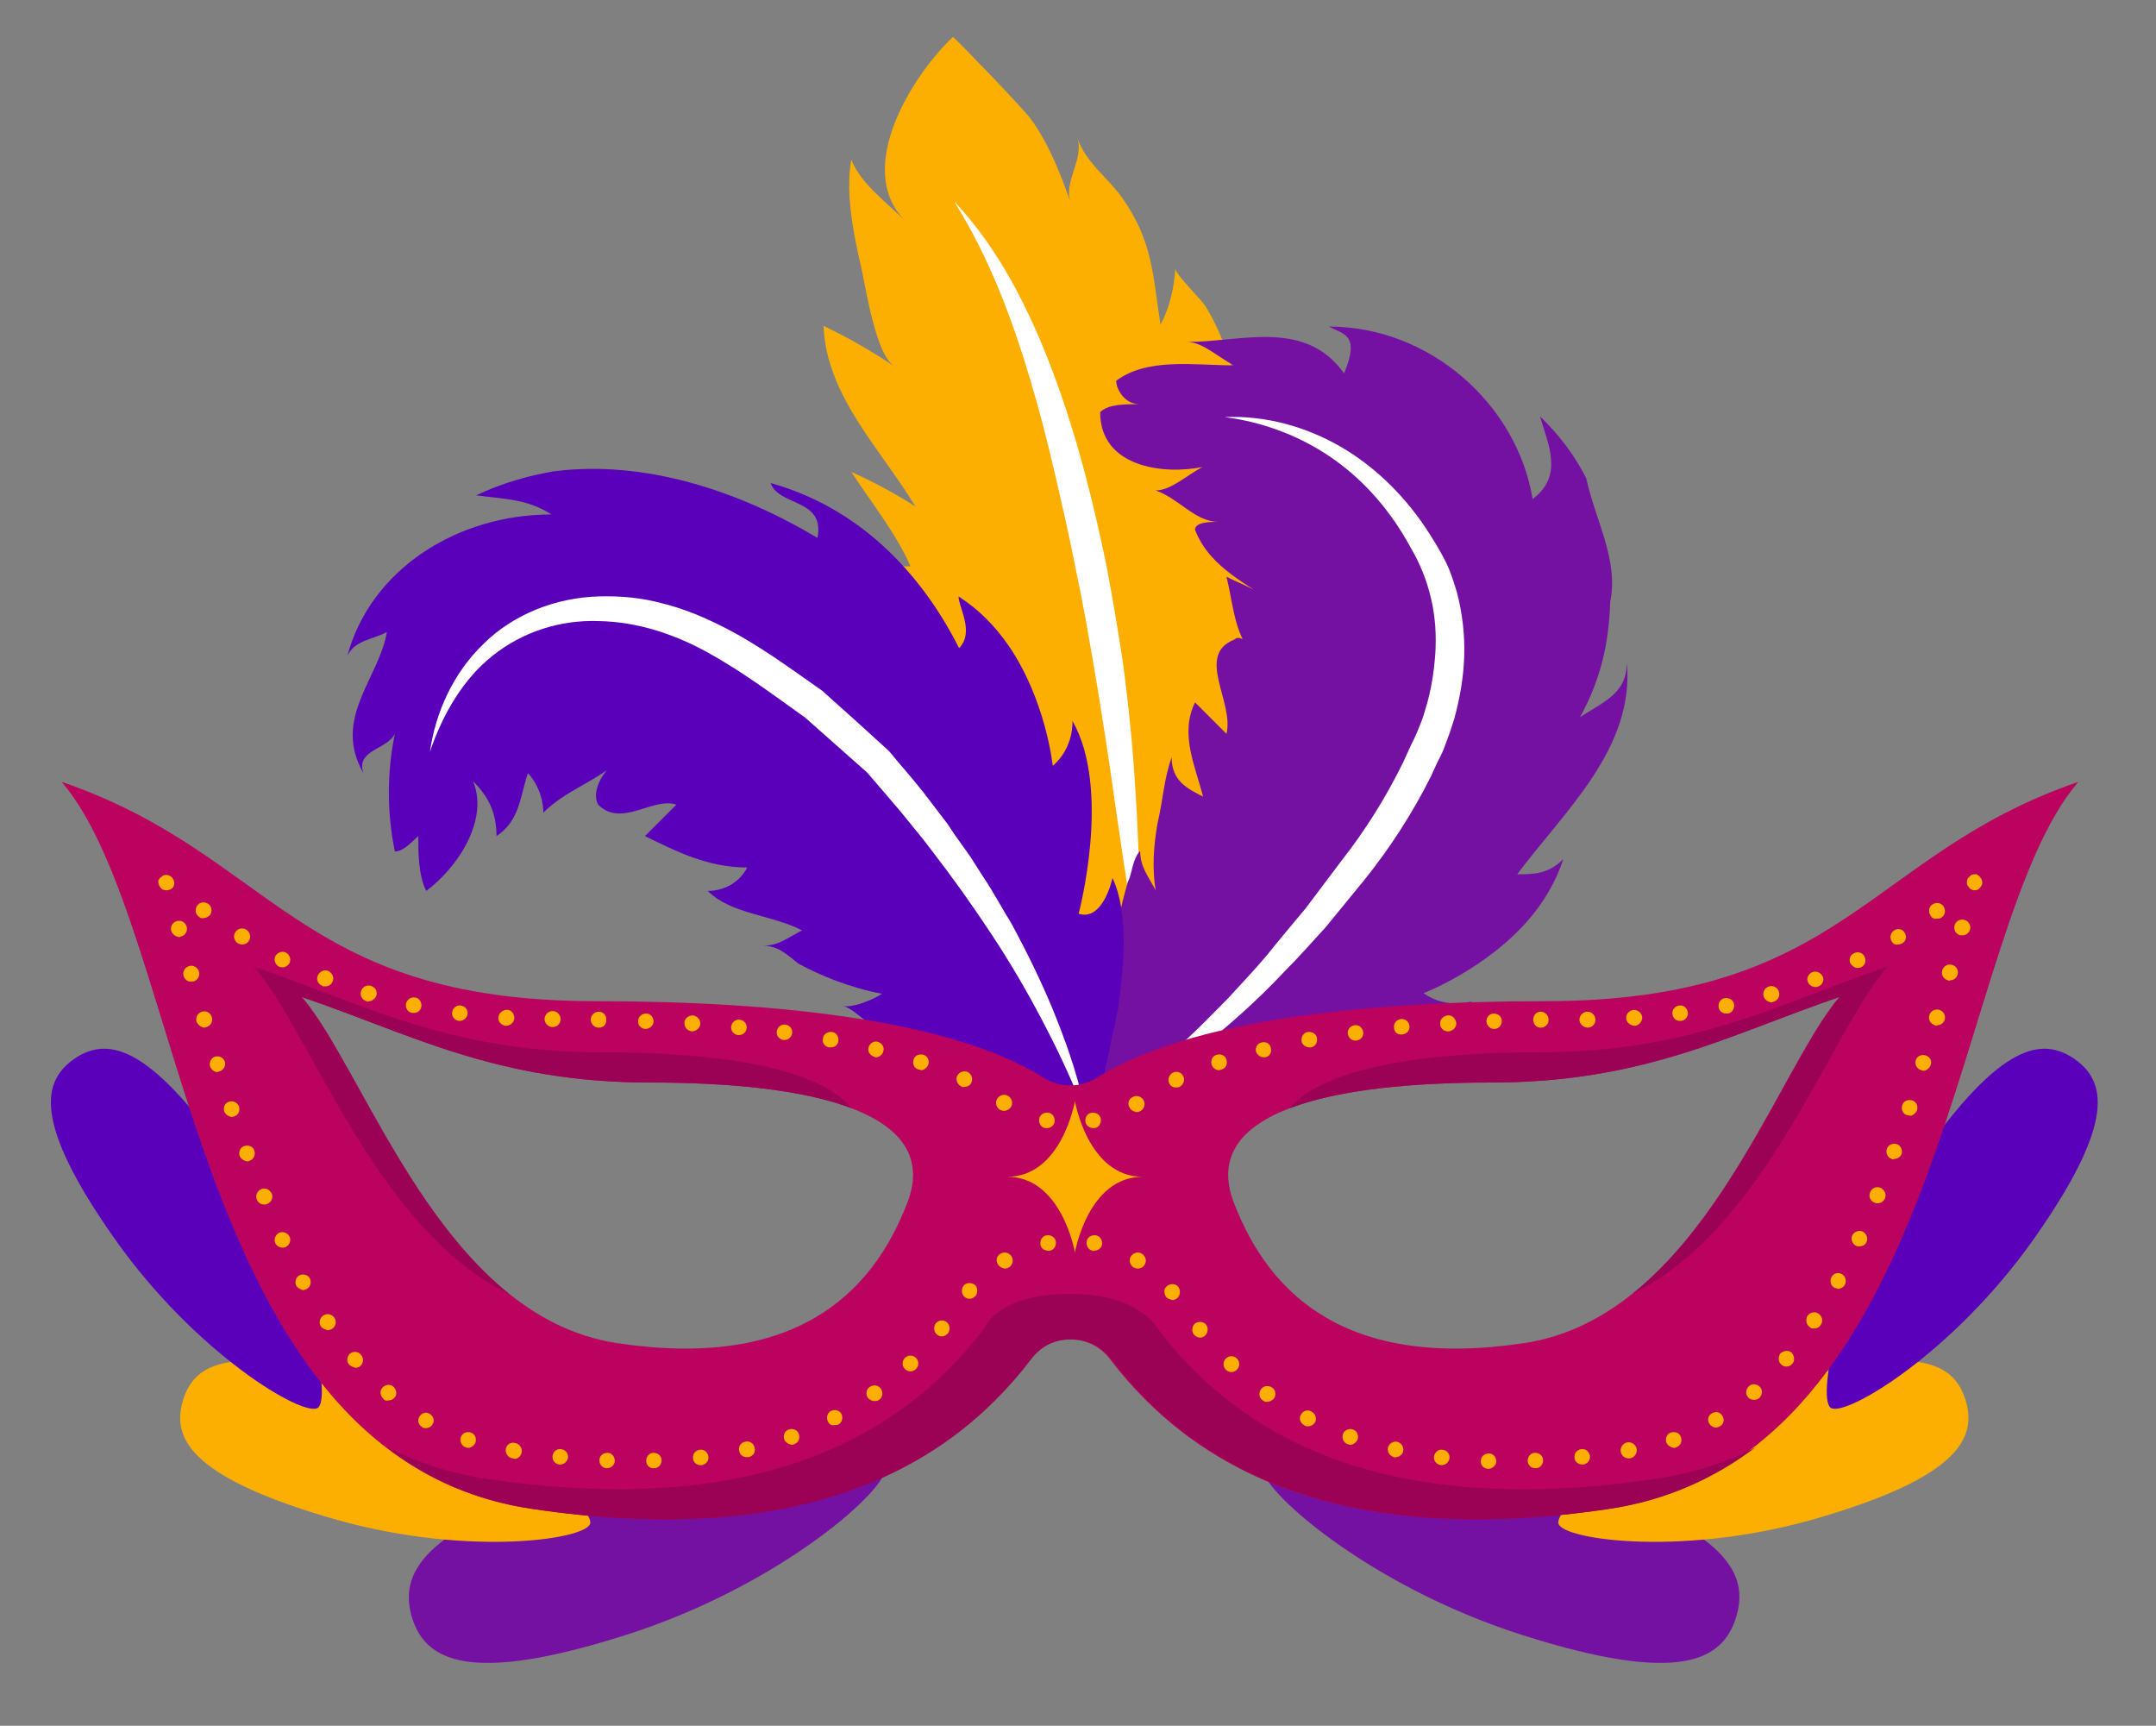 <?xml version="1.0" encoding="utf-8"?>
<!-- Generator: Adobe Illustrator 22.0.1, SVG Export Plug-In . SVG Version: 6.00 Build 0)  -->
<svg version="1.1" id="레이어_1" xmlns="http://www.w3.org/2000/svg" xmlns:xlink="http://www.w3.org/1999/xlink" x="0px"
	 y="0px" viewBox="0 0 350 280.1" enable-background="new 0 0 350 280.1" xml:space="preserve">
<rect x="0" y="0" width="350" height="280.1" fill="#808080" stroke="none"/>
<g>
	<g>
		<g>
			<g>
				<path fill="#FCAF01" d="M210.2,118.4c0.3-8.1,0.3-15.7-2.2-23.4c-2.5,3.8-3.8,7.6-5.1,11.5c2.9-11.2,4.3-24.7,1.2-36
					c-1.2-4.4-3.4-8.6-4.8-12.9c-0.9-2.8-2.1-5.4-3.6-7.9c-0.7-1.1-4.9-5.2-4.9-6.1c-0.2,3.1-0.9,6.3-2.4,9.1
					c-1.3-8.1-1.2-13.5-6.3-20.7c-2.3-3.2-5.9-5.7-7.2-9.6c1.1,3.5-2.3,7.1-1.1,10.5c-1.5-4.4-3.6-9.7-6.4-13.5
					C166.5,18,154.8,5.9,154.7,6c-6.4,6-16.2,21.3-7.8,29.8c-2.9-2.9-7.2-6-8.7-9.9c-1,5.6,0.4,12.3,1.7,17.9
					c0.7,3.3,2.3,13.6,5.2,15.6c-3.6-2.4-7.4-4.6-11.4-6.5c0.4,11.3,9.3,20,14.9,29.3c-3.3-2.1-6.8-4-10.4-5.6
					c3.2,4.9,7.3,10,9.6,15.3c-3.1,0.6-13.1-5.5-15-8.3c5.1,7.6,7.6,16.6,15.3,22.9c-5.1-5.1-12.7-6.4-19.1-10.2
					c8.9,7.6,14,17.8,21.7,26.8c-5.1-2.5-7.6-7.6-14-7.6c7.6,7.6,10.2,19.1,15.3,28c-2.5-3.8-5.1-6.4-7.6-10.2
					c-1.3,12.7,7.6,22.9,13.6,31.3c2.1,2.9,4.4,5.7,6.7,8.5c4.6,5.6,9.3,11,13.5,16.1c0,0,7.7-6.7,15.8-21.1c2-3.6,4.1-7.7,6-12.3
					c3.1-8.5,6.9-17.4,8.2-25.7C208.9,126.4,209.6,122.5,210.2,118.4z"/>
			</g>
			<g>
				<path fill="#FFFFFF" d="M154.9,32.7c3.7,3.9,6.8,8.4,9.4,13.1c2.6,4.7,4.8,9.7,6.7,14.8c1.9,5.1,3.5,10.2,4.9,15.4
					c1.4,5.2,2.6,10.4,3.7,15.7c1,5.3,1.9,10.6,2.7,15.9c0.7,5.3,1.3,10.7,1.7,16c0.8,10.7,1.2,21.4,1,32.1
					c-1.9-10.6-3.4-21.2-4.9-31.7c-0.8-5.3-1.6-10.5-2.5-15.7c-0.9-5.2-1.8-10.5-2.9-15.6c-1-5.2-2.2-10.4-3.4-15.6
					c-1.2-5.2-2.5-10.3-4-15.3C164.3,51.7,160.6,41.8,154.9,32.7z"/>
			</g>
		</g>
		<g>
			<g>
				<path fill="#7411A3" d="M250,67.6c1.3,4.5,3.9,9.6-1.2,13.4c-2.5-15.3-16.6-28-33.1-28c2.5,1.3,5.1,1.3,2.5,7.6
					c-6.4-8.9-16.6-5.1-25.5-5.1c2.5,0,5.1,2.5,7.6,3.8c-6.4,0-14-1.3-19.1,2.5c0,1.3,1.3,3.8,3.8,3.8c-2.5,0-5.1,0-6.4,1.3
					c0,8.9,10.2,10.2,16.6,8.9c-2.5,1.3-5.1,3.8-7.6,3.8c3.8,1.3,6.4,5.1,10.2,5.1c-1.3,0-3.8,0-3.8,1.3c2.5,6.4,8.9,8.9,14,12.7
					c-2.5-2.5-6.4-3.8-8.9-5.1c1.3,5.1,1.3,11.5,6.4,14c-1.3-1.3-3.8-5.1-5.1-3.8c-6.4,2.5,0,10.2-1.3,15.3
					c-1.3-1.3-3.8-3.8-5.1-5.1c-2.5,5.1,0,10.2,1.3,15.3c-2.5-1.3-5.1-2.5-5.1-6.4c-1.3,3.8-1.3,6.4-2.3,10.8
					c-0.6,3.5-0.9,7-0.3,10.8c-1.3-2.5-2.5-3.8-2.5-6.4c-1.3,1.3-1.3,3.8-2,5c-1.2,4.2-2.1,8.5-3,12.9c-1.8,9.4-2.6,18.9-5.4,28.1
					c0.6-2,19.1-2.2,21.6-2.5c6-0.8,14.8-2.2,19.7-6.2c0,0-7.2,0.4-7-3.9c0,0,20.8,0.1,30-9c0,0-4.1,1.4-7.9-1.3
					c0,0,10.2-3.9,17.2-12.1c2.3-2.7,4.3-6,5.5-9.7c-2.4,2.5-4.9,2.5-7.5,2.5c7.6-10.2,19.1-20.4,17.8-34.4c0,5.1-3.8,6.4-7.6,8.9
					c1.6-2.9,2.8-5.9,3.6-9c0.8-3.1,1.2-6.4,1.3-9.7c1.4-6.8-2.4-13.2-3.9-20.1C255.8,74.3,253.4,70.8,250,67.6z"/>
			</g>
			<g>
				<path fill="#FFFFFF" d="M198.8,67.7c6.5-0.3,13.2,1.5,19,4.9c5.8,3.4,10.7,8.4,14.3,14.1c0.9,1.4,1.8,2.9,2.6,4.5
					c0.8,1.6,1.3,3.3,1.8,4.9c0.9,3.4,1.3,6.9,1.2,10.3c-0.1,3.5-0.7,6.9-1.6,10.2c-0.5,1.7-1.1,3.3-1.7,4.9
					c-0.3,0.8-0.7,1.5-1.1,2.3l-1,2.2c-3,6-6.7,11.7-10.8,16.8l-6.3,7.7c-2.2,2.4-4.4,4.9-6.7,7.2c-4.5,4.8-9.5,9.2-14.6,13.2
					c-5.2,4-10.7,7.7-16.6,10.5c5.4-3.7,10.3-7.9,15-12.4c2.4-2.2,4.6-4.5,6.9-6.8c2.2-2.4,4.4-4.7,6.5-7.2c2-2.5,4.1-5,6.2-7.5
					l5.8-7.7c4-5.1,7.3-10.4,10.1-16.1l1-2.2c0.3-0.7,0.7-1.4,1-2.1c0.6-1.4,1.2-2.8,1.6-4.3c0.9-2.9,1.4-6,1.6-9c0.2-3,0-6.1-0.7-9
					c-0.7-3-1.8-5.7-3.4-8.4c-3-5.5-7.1-10.4-12.3-14.1C211.4,70.9,205.2,68.5,198.8,67.7z"/>
			</g>
		</g>
		<g>
			<g>
				<path fill="#5A00BA" d="M77.3,80.4c4.6,0.6,8.4,0.6,12.2,3.1c-15.3,0-29.3,8.9-33.1,22.9c1.3-2.5,3.8-2.5,6.4-3.8
					c-1.3,7.6-8.9,14-3.8,22.9c-1.3-3.8,3.8-3.8,5.1-6.4c-1.3,6.4-1.3,12.7,0,19.1c1.3,0,2.5-1.3,3.8-2.5c0,2.5,0,6.4,1.3,8.9
					c5.1-3.8,10.2-11.5,7.6-17.8c2.5,2.5,3.8,5.1,3.8,8.9c3.8-2.5,3.8-6.4,5.1-10.2c1.3,1.3,2.5,3.8,2.5,6.4
					c3.8-3.8,8.9-5.1,12.7-8.9c-2.5,1.3-5.1,5.1-3.8,7.6c3.8,3.8,8.9-1.3,12.7,0c-1.3,1.3-3.8,3.8-5.1,5.1
					c5.1,2.5,10.2,5.1,16.6,5.1c-1.3,2.5-3.8,3.8-6.4,3.8c3.8,3.8,10.2,3.8,15.3,6.4c-2.5,1.3-3.8,2.5-6.4,2.5
					c2.5,0,3.8,1.3,5.8,2.9c3.5,1.9,8.3,3.9,13.6,4.9c0,0-3.7,2.3-6.4,2c1.2,0.1,3.2,2.1,4.2,2.7c3.8,2.3,7.7,4.3,11.7,6.2
					c8.6,4.2,17.6,7.4,25.8,12.4c-1.8-1.1,2.8-19,3.1-21.5c0.8-6,1.7-14.9-1-20.6c0,0-1.5,7.1-5.5,5.8c0,0,5.4-20.1-1-31.3
					c0,0,0.3,4.3-3.2,7.3c0,0-1.1-10.8-7.3-19.7c-2.1-3-4.7-5.7-8-7.8c0.1,2,2.6,5.8,0.1,8.4c-6.4-12.7-16.6-22.9-30.6-26.8
					c1.3,3.8,8.9,2.5,7.6,8.9c-12.7-7.6-28-12.7-42.8-10.8C85.8,77.2,81.5,78.4,77.3,80.4z"/>
			</g>
			<g>
				<path fill="#FFFFFF" d="M69.8,122c0.9-6.4,3.8-12.8,8.7-17.5c2.4-2.4,5.4-4.3,8.6-5.6c3.2-1.3,6.7-2,10.1-2.1
					c3.4-0.1,6.9,0.2,10.2,1.1c3.3,0.8,6.5,2.1,9.5,3.6c6.1,3,11.4,7,16.7,10.7l0.1,0.1l0.1,0.1c3.5,3.1,6.9,6.2,10.3,9.3l0.2,0.2
					l0.1,0.1c1.8,2.2,3.7,4.3,5.5,6.6l2.6,3.4l1.3,1.7l1.2,1.8l2.5,3.5c0.8,1.2,1.5,2.4,2.3,3.6c1.6,2.4,2.9,4.9,4.4,7.3
					c2.7,5,5.2,10.1,7.3,15.4c2.1,5.3,3.9,10.7,4.9,16.3c-1.9-5.3-4.3-10.4-6.9-15.4c-2.6-5-5.4-9.8-8.5-14.5
					c-3.1-4.7-6.3-9.2-9.7-13.6l-1.3-1.7l-1.3-1.6l-2.6-3.2l-5.4-6.3l0.2,0.2c-3.5-3.1-7-6.2-10.5-9.3l0.2,0.2
					c-5.3-3.8-10.4-7.6-15.9-10.6c-5.5-3-11.4-4.9-17.6-5c-6.1-0.2-12.2,1.7-17.1,5.6C75.3,110.1,71.9,115.8,69.8,122z"/>
			</g>
		</g>
		<g>
			<path fill="#7411A3" d="M93.5,240.2c25.5-8.1,49.2-5.2,50.2-2.1s-16.7,19.2-42.2,27.3c-25.5,8.1-32.4,4.1-34.6-2.8
				C64.8,255.6,68,248.4,93.5,240.2z"/>
		</g>
		<g>
			<path fill="#FCAF01" d="M59.3,224.5c22,6.6,37.3,20.2,36.5,22.8c-0.8,2.7-21.1,5.5-43.1-1.2c-22-6.6-24.8-12.8-23-18.8
				S37.3,217.8,59.3,224.5z"/>
		</g>
		<g>
			<path fill="#5A00BA" d="M37.1,188c13.2,18.8,16.8,38.9,14.5,40.5c-2.3,1.6-19.9-8.8-33.1-27.6s-11.6-25.4-6.5-29
				C17.2,168.3,23.9,169.1,37.1,188z"/>
		</g>
		<g>
			<path fill="#7411A3" d="M255.2,240.2c-25.5-8.1-49.2-5.2-50.2-2.1c-1,3.1,16.7,19.2,42.2,27.3c25.5,8.1,32.4,4.1,34.6-2.8
				C284,255.6,280.8,248.4,255.2,240.2z"/>
		</g>
		<g>
			<path fill="#FCAF01" d="M289.5,224.5c-22,6.6-37.3,20.2-36.5,22.8c0.8,2.7,21.1,5.5,43.1-1.2c22-6.6,24.8-12.8,23-18.8
				S311.5,217.8,289.5,224.5z"/>
		</g>
		<g>
			<path fill="#5A00BA" d="M311.7,188c-13.2,18.8-16.8,38.9-14.5,40.5c2.3,1.6,19.9-8.8,33.1-27.6c13.2-18.8,11.6-25.4,6.5-29
				C331.6,168.3,324.9,169.1,311.7,188z"/>
		</g>
		<g>
			<path fill="#BA025E" d="M250.7,162.5c-29.9,0-57.9,3.2-72.6,12.4c-2.7,1.7-6,1.7-8.7,0c-14.7-9.2-42.7-12.4-72.6-12.4
				c-48.8,0-52.3-23.8-86.8-35.6c20.5,23.8,20.4,109.7,76.3,118c42.2,6.3,66.6-5.5,80.9-24.3c1.6-2.1,3.9-3.2,6.5-3.2
				c2.6,0,4.9,1.1,6.5,3.2c14.3,18.8,38.8,30.6,80.9,24.3c55.8-8.4,55.8-94.3,76.3-118C303,138.7,299.5,162.5,250.7,162.5z
				 M147.3,195.2c-5.8,15.1-18.5,27.1-47.1,22.8c-28.6-4.3-40.7-44-51.2-56.2c17.7,6,31.6,13.9,56.6,13.9
				C130.6,175.7,153.1,180.1,147.3,195.2z M247.4,218c-28.6,4.3-41.3-7.7-47.1-22.8c-5.8-15.1,16.7-19.5,41.7-19.5
				s38.9-7.9,56.6-13.9C288.2,174,276.1,213.7,247.4,218z"/>
		</g>
		<g>
			<g>
				<path fill="#9B0256" d="M82.6,210C66,196.6,57,171.1,48.9,161.8c17.7,6,31.6,13.9,56.6,13.9c12.7,0,24.8,1.1,32.8,4.2
					c-5.8-6.9-22.5-9.1-40.5-9.1c-25,0-38.9-7.9-56.6-13.9C50.5,167.5,60.9,199.4,82.6,210z"/>
			</g>
			<g>
				<path fill="#9B0256" d="M298.7,161.8c-8,9.3-17,34.9-33.7,48.2c21.7-10.6,32.1-42.4,41.4-53.1c-17.7,6-31.6,13.9-56.6,13.9
					c-18,0-34.6,2.3-40.5,9.1c8-3.1,20.1-4.2,32.8-4.2C267.1,175.7,281,167.8,298.7,161.8z"/>
			</g>
			<g>
				<path fill="#9B0256" d="M188,215.7c-0.4-0.5-3.4-5.7-14.2-5.7c-11.8,0-13.8,5.3-14.1,5.7c-14.3,18.8-38.8,30.6-80.9,24.3
					c-5.9-0.9-11.2-2.7-16-5.1c6.6,5.1,14.3,8.6,23.7,10c42.2,6.3,66.6-5.5,80.9-24.3c1.6-2.1,3.8-3.2,6.3-3.2l0,0
					c0.1,0,0.1,0,0.2,0s0.1,0,0.2,0l0,0c2.6,0,4.8,1.2,6.3,3.2c14.3,18.8,38.8,30.6,80.9,24.3c9.3-1.4,17.1-5,23.7-10
					c-4.8,2.5-10.1,4.2-16,5.1C226.7,246.3,202.3,234.6,188,215.7z"/>
			</g>
		</g>
		<g>
			<g>
				<path fill="#FCAF01" d="M27,144.5c-0.3,0-0.7-0.1-0.9-0.4c-0.2-0.2-0.4-0.6-0.4-0.9c0-0.1,0-0.2,0-0.2c0-0.1,0-0.2,0.1-0.2
					c0-0.1,0.1-0.2,0.1-0.2c0-0.1,0.1-0.1,0.2-0.2c0.1-0.1,0.3-0.2,0.4-0.3c0.5-0.2,1-0.1,1.4,0.3c0.2,0.2,0.4,0.6,0.4,0.9
					c0,0.3-0.1,0.7-0.4,0.9C27.7,144.4,27.3,144.5,27,144.5z"/>
			</g>
			<g>
				<path fill="#FCAF01" d="M176.2,182.1c-0.1-0.7,0.3-1.4,1-1.5l0,0l0,0l0,0c0.7-0.1,1.4,0.3,1.5,1l0,0c0.1,0.7-0.3,1.4-1,1.5l0,0
					c-0.1,0-0.2,0-0.2,0l0,0C176.9,183.1,176.3,182.7,176.2,182.1z M169.7,183.1c-0.7-0.1-1.1-0.8-1-1.5l0,0c0.1-0.7,0.8-1.1,1.5-1
					l0,0c0.7,0.1,1.1,0.8,1,1.5l0,0c-0.1,0.6-0.7,1-1.2,1l0,0C169.9,183.1,169.8,183.1,169.7,183.1z M183.4,179.8
					c-0.4-0.6-0.2-1.4,0.4-1.7l0,0c0,0,0,0,0,0l0,0c0.6-0.4,1.4-0.2,1.8,0.4l0,0c0.4,0.6,0.2,1.4-0.4,1.8l0,0
					c-0.2,0.1-0.4,0.2-0.7,0.2l0,0C184,180.4,183.6,180.2,183.4,179.8z M162.3,180.1L162.3,180.1c-0.6-0.4-0.8-1.2-0.4-1.8l0,0
					c0.4-0.6,1.2-0.8,1.8-0.4l0,0c0,0,0,0,0,0l0,0c0.6,0.4,0.8,1.2,0.4,1.8l0,0c-0.3,0.4-0.7,0.6-1.1,0.6l0,0
					C162.7,180.3,162.5,180.2,162.3,180.1z M189.8,175.8c-0.3-0.6,0-1.4,0.6-1.7l0,0c0.6-0.3,1.4-0.1,1.7,0.6l0,0
					c0.3,0.6,0,1.4-0.6,1.7l0,0c-0.2,0.1-0.4,0.1-0.6,0.1l0,0C190.4,176.5,190,176.3,189.8,175.8z M156,176.3L156,176.3
					c-0.6-0.3-0.9-1.1-0.6-1.7l0,0c0.3-0.6,1.1-0.9,1.7-0.6l0,0l0,0l0,0c0.6,0.3,0.9,1.1,0.6,1.7l0,0c-0.2,0.5-0.7,0.7-1.1,0.7l0,0
					C156.3,176.5,156.1,176.4,156,176.3z M196.7,172.8c-0.2-0.7,0.1-1.4,0.8-1.6l0,0c0.7-0.2,1.4,0.1,1.6,0.8l0,0
					c0.2,0.7-0.1,1.4-0.8,1.6l0,0c-0.1,0-0.3,0.1-0.4,0.1l0,0C197.4,173.7,196.9,173.4,196.7,172.8z M149.1,173.6L149.1,173.6
					c-0.7-0.2-1-0.9-0.8-1.6l0,0c0.2-0.7,0.9-1,1.6-0.8l0,0c0,0,0,0,0,0l0,0c0.7,0.2,1,0.9,0.8,1.6l0,0c-0.2,0.5-0.7,0.9-1.2,0.9
					l0,0C149.4,173.6,149.2,173.6,149.1,173.6z M203.9,170.7c-0.2-0.7,0.3-1.4,0.9-1.5l0,0c0.7-0.2,1.4,0.2,1.5,0.9l0,0
					c0.2,0.7-0.2,1.4-0.9,1.5l0,0c-0.1,0-0.2,0-0.3,0l0,0C204.6,171.6,204.1,171.2,203.9,170.7z M141.9,171.5
					c-0.7-0.2-1.1-0.9-0.9-1.5l0,0c0.2-0.7,0.9-1.1,1.5-0.9l0,0c0.7,0.2,1.1,0.9,0.9,1.5l0,0c-0.1,0.6-0.7,1-1.2,1l0,0
					C142.1,171.6,142,171.6,141.9,171.5z M211.3,169c-0.1-0.7,0.3-1.4,1-1.5l0,0c0,0,0,0,0,0l0,0c0.7-0.1,1.4,0.3,1.5,1l0,0
					c0.1,0.7-0.3,1.4-1,1.5h0c-0.1,0-0.2,0-0.2,0l0,0C212,170,211.4,169.6,211.3,169z M134.6,170c-0.7-0.1-1.2-0.8-1-1.5l0,0
					c0.1-0.7,0.8-1.1,1.5-1l0,0c0.7,0.1,1.1,0.8,1,1.5l0,0c-0.1,0.6-0.6,1-1.2,1l0,0C134.8,170,134.7,170,134.6,170z M218.8,167.8
					c-0.1-0.7,0.4-1.3,1.1-1.4l0,0c0.7-0.1,1.3,0.4,1.4,1.1l0,0c0.1,0.7-0.4,1.3-1.1,1.4l0,0c-0.1,0-0.1,0-0.2,0l0,0
					C219.4,168.9,218.9,168.4,218.8,167.8z M127.2,168.8c-0.7-0.1-1.2-0.7-1.1-1.4l0,0c0.1-0.7,0.7-1.2,1.4-1.1l0,0
					c0.7,0.1,1.2,0.7,1.1,1.4l0,0c-0.1,0.6-0.6,1.1-1.3,1.1l0,0C127.3,168.8,127.3,168.8,127.2,168.8z M226.3,166.8
					c-0.1-0.7,0.4-1.3,1.1-1.4l0,0c0.7-0.1,1.3,0.4,1.4,1.1l0,0c0.1,0.7-0.4,1.3-1.1,1.4l0,0c0,0-0.1,0-0.1,0l0,0
					C226.9,168,226.3,167.5,226.3,166.8z M119.8,168L119.8,168c-0.7-0.1-1.2-0.7-1.1-1.4l0,0c0.1-0.7,0.7-1.2,1.4-1.1l0,0l0,0l0,0
					c0.7,0.1,1.2,0.7,1.1,1.4l0,0c-0.1,0.7-0.6,1.1-1.3,1.1l0,0C119.8,168,119.8,168,119.8,168z M233.8,166.2
					c-0.1-0.7,0.5-1.3,1.2-1.4l0,0l0,0l0,0c0.7-0.1,1.3,0.5,1.4,1.2l0,0c0.1,0.7-0.5,1.3-1.2,1.4l0,0c0,0-0.1,0-0.1,0l0,0
					C234.4,167.4,233.8,166.9,233.8,166.2z M112.3,167.4L112.3,167.4c-0.7-0.1-1.2-0.6-1.2-1.4l0,0c0-0.7,0.7-1.2,1.4-1.2l0,0l0,0
					l0,0c0.7,0.1,1.2,0.7,1.2,1.4l0,0C113.6,166.9,113,167.4,112.3,167.4L112.3,167.4C112.3,167.4,112.3,167.4,112.3,167.4z
					 M241.3,165.8c0-0.7,0.5-1.3,1.2-1.3l0,0c0.7,0,1.3,0.5,1.3,1.2l0,0c0,0.7-0.5,1.3-1.2,1.3l0,0c0,0,0,0-0.1,0l0,0
					C241.9,167,241.4,166.5,241.3,165.8z M104.8,167c-0.7,0-1.3-0.6-1.2-1.3l0,0c0-0.7,0.6-1.2,1.3-1.2l0,0c0,0,0,0,0,0l0,0
					c0.7,0,1.2,0.6,1.2,1.3l0,0C106.1,166.4,105.5,167,104.8,167L104.8,167C104.8,167,104.8,167,104.8,167z M248.9,165.5
					c0-0.7,0.5-1.3,1.2-1.3l0,0c0.7,0,1.3,0.6,1.3,1.3l0,0c0,0.7-0.5,1.3-1.3,1.3l0,0c0,0,0,0,0,0l0,0
					C249.4,166.8,248.9,166.2,248.9,165.5z M97.2,166.8c-0.7,0-1.3-0.6-1.3-1.3l0,0c0-0.7,0.6-1.3,1.3-1.3l0,0l0,0l0,0
					c0.7,0,1.3,0.6,1.2,1.3l0,0C98.5,166.2,98,166.8,97.2,166.8L97.2,166.8L97.2,166.8z M256.4,165.5c0-0.7,0.6-1.3,1.3-1.3l0,0
					c0.7,0,1.3,0.6,1.3,1.3l0,0c0,0.7-0.5,1.3-1.3,1.3l0,0l0,0l0,0C257,166.7,256.4,166.2,256.4,165.5z M89.7,166.7
					c-0.7,0-1.3-0.6-1.3-1.3l0,0c0-0.7,0.6-1.3,1.3-1.3l0,0c0.7,0,1.3,0.6,1.3,1.3l0,0C91,166.2,90.4,166.7,89.7,166.7L89.7,166.7
					C89.7,166.7,89.7,166.7,89.7,166.7z M264,165.3c-0.1-0.7,0.5-1.3,1.2-1.4l0,0l0,0l0,0c0.7,0,1.3,0.5,1.4,1.2l0,0
					c0,0.7-0.5,1.3-1.2,1.4h0c0,0-0.1,0-0.1,0l0,0C264.6,166.4,264,165.9,264,165.3z M80.9,165.1c0.1-0.7,0.7-1.2,1.4-1.2l0,0l0,0
					l0,0c0.7,0,1.2,0.6,1.2,1.4l0,0c-0.1,0.7-0.7,1.2-1.4,1.2h0C81.4,166.4,80.8,165.8,80.9,165.1z M271.5,164.6
					c-0.1-0.7,0.4-1.3,1.1-1.4l0,0c0.7-0.1,1.3,0.4,1.4,1.1l0,0c0.1,0.7-0.4,1.3-1.1,1.4l0,0c-0.1,0-0.1,0-0.2,0l0,0
					C272.1,165.7,271.6,165.3,271.5,164.6z M74.5,165.7c-0.7-0.1-1.2-0.7-1.1-1.4l0,0c0.1-0.7,0.7-1.2,1.4-1.1l0,0
					c0.7,0.1,1.2,0.7,1.1,1.4l0,0c-0.1,0.6-0.6,1.1-1.3,1.1l0,0C74.6,165.7,74.5,165.7,74.5,165.7z M279,163.5
					c-0.1-0.7,0.3-1.4,1-1.5l0,0l0,0l0,0c0.7-0.1,1.4,0.3,1.5,1l0,0c0.1,0.7-0.3,1.4-1,1.5l0,0c-0.1,0-0.2,0-0.3,0l0,0
					C279.6,164.5,279.1,164.1,279,163.5z M66.9,164.4c-0.7-0.1-1.1-0.8-1-1.5l0,0c0.2-0.7,0.8-1.1,1.5-1l0,0c0.7,0.1,1.1,0.8,1,1.5
					l0,0c-0.1,0.6-0.6,1-1.2,1l0,0C67.1,164.4,67,164.4,66.9,164.4z M286.3,161.7c-0.2-0.7,0.2-1.4,0.9-1.6l0,0
					c0.7-0.2,1.4,0.2,1.6,0.9l0,0c0.2,0.7-0.2,1.4-0.9,1.6l0,0c-0.1,0-0.2,0.1-0.4,0.1l0,0C287,162.6,286.5,162.3,286.3,161.7z
					 M59.5,162.5L59.5,162.5c-0.7-0.2-1.1-0.9-0.9-1.6l0,0c0.2-0.7,0.9-1.1,1.6-0.9l0,0c0.7,0.2,1.1,0.9,0.9,1.6l0,0
					c-0.2,0.5-0.7,0.9-1.2,0.9l0,0C59.8,162.6,59.6,162.6,59.5,162.5z M293.5,159.4c-0.3-0.6,0.1-1.4,0.7-1.6l0,0
					c0.7-0.3,1.4,0.1,1.7,0.7l0,0c0.3,0.6-0.1,1.4-0.7,1.6l0,0c-0.2,0.1-0.3,0.1-0.5,0.1l0,0C294.2,160.2,293.7,159.9,293.5,159.4z
					 M52.3,160c-0.7-0.3-1-1-0.7-1.7l0,0c0.3-0.6,1-1,1.7-0.7l0,0c0.6,0.3,1,1,0.7,1.7l0,0c-0.2,0.5-0.7,0.8-1.2,0.8l0,0
					C52.6,160.1,52.4,160.1,52.3,160z M300.4,156.4c-0.3-0.6-0.1-1.4,0.6-1.7l0,0l0,0l0,0c0.6-0.3,1.4-0.1,1.7,0.6l0,0
					c0.3,0.6,0.1,1.4-0.6,1.7l0,0c-0.2,0.1-0.4,0.1-0.6,0.1l0,0C301.1,157.1,300.7,156.8,300.4,156.4z M45.3,156.9
					c-0.6-0.3-0.9-1.1-0.6-1.7l0,0c0.3-0.6,1.1-0.9,1.7-0.6l0,0c0.6,0.3,0.9,1.1,0.6,1.7l0,0c-0.2,0.4-0.7,0.7-1.1,0.7l0,0
					C45.7,157,45.5,157,45.3,156.9z M307.1,152.8c-0.4-0.6-0.2-1.4,0.4-1.8l0,0c0.6-0.4,1.4-0.2,1.7,0.4l0,0
					c0.4,0.6,0.2,1.4-0.4,1.7l0,0c-0.2,0.1-0.4,0.2-0.7,0.2l0,0C307.7,153.4,307.3,153.2,307.1,152.8z M38.6,153.1
					c-0.6-0.4-0.8-1.2-0.4-1.8l0,0c0.4-0.6,1.1-0.8,1.8-0.4l0,0c0,0,0,0,0,0l0,0c0.6,0.4,0.8,1.2,0.4,1.8l0,0
					c-0.2,0.4-0.7,0.6-1.1,0.6l0,0C39.1,153.3,38.8,153.2,38.6,153.1z M313.4,148.6c-0.4-0.6-0.3-1.4,0.3-1.8l0,0
					c0.6-0.4,1.4-0.3,1.8,0.3l0,0c0.4,0.6,0.3,1.4-0.3,1.8l0,0c-0.2,0.2-0.5,0.2-0.7,0.2l0,0C314,149.2,313.6,149,313.4,148.6z
					 M32.3,148.8L32.3,148.8c-0.6-0.4-0.7-1.2-0.3-1.8l0,0c0.4-0.6,1.2-0.7,1.8-0.3l0,0c0,0,0,0,0,0l0,0c0.6,0.4,0.7,1.2,0.3,1.8
					l0,0c-0.3,0.3-0.6,0.5-1,0.5l0,0C32.8,149.1,32.5,149,32.3,148.8z"/>
			</g>
			<g>
				<path fill="#FCAF01" d="M320.6,144.5c-0.3,0-0.7-0.1-0.9-0.4c-0.1-0.1-0.2-0.3-0.3-0.4c-0.1-0.2-0.1-0.3-0.1-0.5
					c0-0.3,0.1-0.7,0.4-0.9c0.1-0.1,0.1-0.1,0.2-0.2c0.1-0.1,0.1-0.1,0.2-0.1c0.1,0,0.2-0.1,0.2-0.1c0.2,0,0.3,0,0.5,0
					c0.1,0,0.2,0,0.2,0.1c0.1,0,0.1,0.1,0.2,0.1c0.1,0.1,0.1,0.1,0.2,0.2c0.2,0.2,0.4,0.6,0.4,0.9c0,0.2,0,0.3-0.1,0.5
					c-0.1,0.2-0.2,0.3-0.3,0.4C321.2,144.4,320.9,144.5,320.6,144.5z"/>
			</g>
			<g>
				<path fill="#FCAF01" d="M241.6,238.4c-0.7,0-1.3-0.6-1.2-1.3l0,0c0-0.7,0.6-1.2,1.3-1.2l0,0c0.7,0,1.2,0.6,1.2,1.3l0,0
					C242.9,237.8,242.3,238.4,241.6,238.4L241.6,238.4C241.6,238.4,241.6,238.4,241.6,238.4z M104.9,237.1c0-0.7,0.5-1.3,1.2-1.3
					l0,0c0.7,0,1.3,0.5,1.3,1.2l0,0c0,0.7-0.5,1.3-1.2,1.3l0,0c0,0,0,0,0,0l0,0C105.5,238.4,104.9,237.8,104.9,237.1z M98.5,238.3
					L98.5,238.3L98.5,238.3c-0.7,0-1.2-0.6-1.2-1.3l0,0c0-0.7,0.6-1.2,1.3-1.2l0,0c0.7,0,1.2,0.6,1.2,1.3l0,0
					C99.8,237.8,99.2,238.3,98.5,238.3L98.5,238.3C98.5,238.3,98.5,238.3,98.5,238.3z M248,237.1c0-0.7,0.5-1.3,1.2-1.3l0,0
					c0.7,0,1.3,0.5,1.3,1.2l0,0c0,0.7-0.5,1.3-1.2,1.3l0,0c0,0,0,0-0.1,0l0,0C248.6,238.3,248,237.8,248,237.1z M233.9,237.8
					c-0.7-0.1-1.2-0.7-1.1-1.4l0,0c0.1-0.7,0.7-1.2,1.4-1.1l0,0c0.7,0.1,1.2,0.7,1.1,1.4l0,0c-0.1,0.6-0.6,1.1-1.3,1.1l0,0
					C234,237.8,234,237.8,233.9,237.8z M112.5,236.7c-0.1-0.7,0.4-1.3,1.1-1.4l0,0c0.7-0.1,1.3,0.4,1.4,1.1l0,0
					c0.1,0.7-0.4,1.3-1.1,1.4l0,0c-0.1,0-0.1,0-0.2,0l0,0C113.1,237.8,112.5,237.3,112.5,236.7z M90.8,237.7
					c-0.7-0.1-1.2-0.7-1.1-1.4l0,0c0.1-0.7,0.7-1.2,1.4-1.1l0,0c0.7,0.1,1.2,0.7,1.1,1.4l0,0c-0.1,0.6-0.6,1.1-1.3,1.1l0,0
					C90.9,237.7,90.9,237.7,90.8,237.7z M255.6,236.6c-0.1-0.7,0.4-1.3,1.1-1.4l0,0c0.7-0.1,1.3,0.4,1.4,1.1l0,0
					c0.1,0.7-0.4,1.3-1.1,1.4l0,0l0,0l0,0c0,0-0.1,0-0.1,0l0,0C256.2,237.7,255.6,237.2,255.6,236.6z M83.2,236.7
					c-0.7-0.1-1.2-0.8-1.1-1.5l0,0c0.1-0.7,0.8-1.2,1.5-1l0,0c0.7,0.1,1.2,0.8,1.1,1.5l0,0c-0.1,0.6-0.6,1.1-1.2,1.1l0,0
					C83.4,236.7,83.3,236.7,83.2,236.7z M263.1,235.6c-0.1-0.7,0.4-1.4,1.1-1.5l0,0c0.7-0.1,1.4,0.4,1.5,1.1l0,0
					c0.1,0.7-0.4,1.4-1.1,1.5l0,0c-0.1,0-0.1,0-0.2,0l0,0C263.7,236.7,263.2,236.2,263.1,235.6z M226.3,236.5
					c-0.7-0.2-1.1-0.8-1-1.5l0,0c0.2-0.7,0.8-1.1,1.5-1l0,0c0.7,0.2,1.1,0.8,1,1.5l0,0c-0.1,0.6-0.7,1-1.2,1l0,0
					C226.5,236.6,226.4,236.6,226.3,236.5z M120,235.5c-0.2-0.7,0.3-1.4,1-1.5l0,0c0.7-0.2,1.4,0.3,1.5,1l0,0c0.2,0.7-0.3,1.4-1,1.5
					l0,0c-0.1,0-0.2,0-0.3,0l0,0C120.6,236.5,120.1,236.1,120,235.5z M75.6,234.9L75.6,234.9L75.6,234.9c-0.7-0.2-1-1-0.8-1.6l0,0
					c0.2-0.7,1-1,1.6-0.8l0,0c0.7,0.2,1,1,0.8,1.6l0,0c-0.2,0.5-0.7,0.9-1.2,0.9l0,0C75.9,235,75.8,235,75.6,234.9z M270.5,234.1
					c-0.2-0.7,0.1-1.4,0.8-1.6l0,0c0.7-0.2,1.4,0.1,1.6,0.8l0,0c0.2,0.7-0.1,1.4-0.8,1.6l0,0l0,0l0,0c-0.1,0.1-0.3,0.1-0.4,0.1l0,0
					C271.2,234.9,270.7,234.6,270.5,234.1z M218.8,234.4c-0.7-0.2-1-1-0.8-1.6l0,0c0.2-0.7,1-1,1.6-0.8l0,0c0.7,0.2,1,1,0.8,1.6l0,0
					c-0.2,0.5-0.7,0.9-1.2,0.9l0,0C219.1,234.5,219,234.5,218.8,234.4z M127.3,233.6c-0.2-0.7,0.1-1.4,0.8-1.6l0,0
					c0.7-0.2,1.4,0.1,1.6,0.8l0,0c0.2,0.7-0.1,1.4-0.8,1.6l0,0l0,0l0,0c-0.1,0.1-0.3,0.1-0.4,0.1l0,0
					C128,234.4,127.5,234.1,127.3,233.6z M68.5,231.6c-0.6-0.4-0.8-1.1-0.4-1.7l0,0c0.4-0.6,1.1-0.8,1.7-0.4l0,0
					c0.6,0.4,0.8,1.1,0.4,1.7l0,0c-0.2,0.4-0.7,0.6-1.1,0.6l0,0C68.9,231.8,68.7,231.8,68.5,231.6z M277.5,231.1
					c-0.4-0.6-0.2-1.4,0.4-1.7l0,0c0.6-0.4,1.4-0.2,1.7,0.4l0,0c0.4,0.6,0.2,1.4-0.4,1.7l0,0c-0.2,0.1-0.4,0.2-0.7,0.2l0,0
					C278.2,231.7,277.8,231.5,277.5,231.1z M211.7,231.3c-0.6-0.3-0.9-1.1-0.5-1.7l0,0c0.3-0.6,1.1-0.9,1.7-0.5l0,0
					c0.6,0.3,0.9,1.1,0.6,1.7l0,0c-0.2,0.4-0.7,0.7-1.1,0.7l0,0C212.1,231.5,211.9,231.5,211.7,231.3z M134.4,230.7
					c-0.3-0.6-0.1-1.4,0.5-1.7l0,0c0.6-0.3,1.4-0.1,1.7,0.5l0,0c0.3,0.6,0.1,1.4-0.5,1.7l0,0c-0.2,0.1-0.4,0.1-0.6,0.1l0,0
					C135,231.4,134.6,231.2,134.4,230.7z M205,227.3C205,227.3,205,227.3,205,227.3L205,227.3c-0.6-0.4-0.7-1.2-0.3-1.8l0,0
					c0.4-0.6,1.2-0.7,1.8-0.3h0c0.6,0.4,0.7,1.2,0.3,1.8l0,0c-0.3,0.3-0.6,0.5-1,0.5l0,0C205.5,227.6,205.3,227.5,205,227.3z
					 M140.9,226.9c-0.4-0.6-0.3-1.4,0.3-1.8l0,0c0.6-0.4,1.4-0.3,1.8,0.3l0,0c0.4,0.6,0.3,1.4-0.3,1.8l0,0c-0.2,0.2-0.5,0.2-0.8,0.2
					l0,0C141.6,227.4,141.2,227.2,140.9,226.9z M62.2,227c-0.5-0.5-0.6-1.3-0.1-1.8l0,0c0.5-0.5,1.3-0.6,1.8-0.1l0,0
					c0.5,0.5,0.6,1.3,0.1,1.8l0,0c-0.3,0.3-0.6,0.4-1,0.4l0,0C62.7,227.4,62.4,227.3,62.2,227z M283.8,226.8
					c-0.5-0.5-0.4-1.3,0.1-1.8l0,0c0.5-0.5,1.3-0.4,1.8,0.1l0,0c0.5,0.5,0.4,1.3-0.1,1.8l0,0c-0.2,0.2-0.5,0.3-0.8,0.3l0,0
					C284.4,227.2,284,227.1,283.8,226.8z M199,222.3c-0.5-0.5-0.5-1.3,0-1.8l0,0c0.5-0.5,1.3-0.5,1.8,0l0,0c0.5,0.5,0.5,1.3,0,1.8
					l0,0c-0.3,0.3-0.6,0.4-0.9,0.4l0,0C199.6,222.7,199.3,222.6,199,222.3z M146.9,222.2c-0.5-0.5-0.5-1.3,0-1.8l0,0
					c0.5-0.5,1.3-0.5,1.8,0l0,0c0.5,0.5,0.5,1.3,0,1.8l0,0c-0.2,0.2-0.6,0.4-0.9,0.4l0,0C147.5,222.6,147.1,222.4,146.9,222.2z
					 M56.7,221.5c-0.5-0.5-0.4-1.3,0.1-1.8l0,0c0.5-0.4,1.4-0.4,1.8,0.2l0,0c0.5,0.5,0.4,1.4-0.1,1.8l0,0c-0.2,0.2-0.5,0.3-0.8,0.3
					l0,0C57.4,221.9,57,221.8,56.7,221.5z M289.2,221.5c-0.5-0.4-0.6-1.2-0.2-1.8l0,0c0.5-0.5,1.3-0.6,1.8-0.2l0,0
					c0.5,0.5,0.6,1.3,0.2,1.8l0,0c-0.2,0.3-0.6,0.5-1,0.5l0,0C289.7,221.8,289.4,221.7,289.2,221.5z M193.8,216.6
					C193.8,216.6,193.8,216.6,193.8,216.6L193.8,216.6c-0.4-0.5-0.3-1.4,0.2-1.8l0,0c0.6-0.4,1.4-0.3,1.8,0.2l0,0
					c0.4,0.5,0.3,1.4-0.2,1.8l0,0c-0.2,0.2-0.5,0.3-0.8,0.3l0,0C194.4,217.1,194.1,216.9,193.8,216.6z M152.1,216.6
					c-0.5-0.4-0.6-1.2-0.2-1.8l0,0c0.4-0.5,1.2-0.7,1.8-0.2l0,0c0.5,0.4,0.6,1.2,0.2,1.8l0,0l0,0l0,0c-0.3,0.3-0.6,0.5-1,0.5l0,0
					C152.6,216.9,152.3,216.8,152.1,216.6z M52.1,215.3c-0.4-0.6-0.2-1.4,0.4-1.8l0,0c0.6-0.4,1.4-0.2,1.8,0.4l0,0
					c0.4,0.6,0.2,1.4-0.4,1.8l0,0c-0.2,0.1-0.5,0.2-0.7,0.2l0,0C52.8,215.8,52.3,215.6,52.1,215.3z M293.8,215.4
					c-0.6-0.4-0.7-1.2-0.4-1.8l0,0c0.4-0.6,1.2-0.8,1.8-0.4l0,0c0.6,0.4,0.8,1.2,0.4,1.8l0,0c-0.2,0.4-0.6,0.6-1.1,0.6l0,0
					C294.3,215.7,294,215.6,293.8,215.4z M189.3,210.5L189.3,210.5L189.3,210.5c-0.4-0.6-0.4-1.4,0.2-1.8l0,0
					c0.5-0.4,1.4-0.4,1.8,0.2l0,0c0.4,0.5,0.3,1.4-0.2,1.8l0,0c-0.2,0.2-0.5,0.3-0.8,0.3l0,0C189.9,210.9,189.6,210.8,189.3,210.5z
					 M156.6,210.5c-0.5-0.4-0.6-1.2-0.2-1.8l0,0c0.4-0.5,1.2-0.6,1.8-0.2l0,0c0.5,0.4,0.6,1.2,0.2,1.8l0,0c-0.3,0.3-0.6,0.5-1,0.5
					l0,0C157.1,210.8,156.8,210.7,156.6,210.5z M48.1,208.7L48.1,208.7L48.1,208.7c-0.3-0.6-0.1-1.4,0.5-1.7l0,0
					c0.6-0.3,1.4-0.1,1.7,0.5l0,0c0.3,0.6,0.1,1.4-0.5,1.7l0,0c-0.2,0.1-0.4,0.2-0.6,0.2l0,0C48.8,209.3,48.4,209.1,48.1,208.7z
					 M297.8,209c-0.6-0.3-0.8-1.1-0.5-1.7v0c0.3-0.6,1.1-0.9,1.7-0.5l0,0c0.6,0.3,0.8,1.1,0.5,1.7l0,0l0,0l0,0
					c-0.2,0.4-0.7,0.7-1.1,0.7l0,0C298.2,209.1,298,209.1,297.8,209z M184,205.7L184,205.7L184,205.7c-0.6-0.4-0.8-1.2-0.4-1.8l0,0
					c0.4-0.6,1.2-0.8,1.8-0.4l0,0c0.6,0.4,0.8,1.2,0.4,1.8l0,0c-0.2,0.4-0.7,0.6-1.1,0.6l0,0C184.5,205.9,184.2,205.8,184,205.7z
					 M162,205.2c-0.4-0.6-0.2-1.4,0.4-1.7l0,0c0.6-0.4,1.4-0.2,1.8,0.4l0,0c0.4,0.6,0.2,1.4-0.4,1.8l0,0l0,0l0,0
					c-0.2,0.1-0.4,0.2-0.7,0.2l0,0C162.6,205.8,162.2,205.6,162,205.2z M177.4,203c-0.7-0.1-1.1-0.8-1-1.5l0,0
					c0.1-0.7,0.8-1.1,1.5-1l0,0c0.7,0.1,1.1,0.8,1,1.5l0,0c-0.1,0.6-0.7,1-1.3,1l0,0C177.6,203.1,177.5,203.1,177.4,203z M168.9,202
					c-0.1-0.7,0.3-1.4,1-1.5l0,0c0.7-0.1,1.4,0.3,1.5,1l0,0c0.1,0.7-0.3,1.4-1,1.5l0,0c-0.1,0-0.2,0-0.2,0l0,0
					C169.5,203,169,202.6,168.9,202z M44.7,201.8c-0.3-0.6,0-1.4,0.6-1.7l0,0c0.6-0.3,1.4,0,1.7,0.6l0,0c0.3,0.6,0,1.4-0.6,1.7l0,0
					c-0.2,0.1-0.4,0.1-0.5,0.1l0,0C45.4,202.5,44.9,202.2,44.7,201.8z M301.3,202.2c-0.6-0.3-0.9-1.1-0.6-1.7l0,0
					c0.3-0.6,1.1-0.9,1.7-0.6l0,0c0.6,0.3,0.9,1.1,0.6,1.7l0,0c-0.2,0.5-0.7,0.7-1.2,0.7l0,0C301.6,202.3,301.5,202.3,301.3,202.2z
					 M41.7,194.7c-0.3-0.7,0.1-1.4,0.7-1.7l0,0c0.7-0.3,1.4,0.1,1.7,0.7l0,0c0.3,0.6,0,1.4-0.7,1.7l0,0c-0.2,0.1-0.3,0.1-0.5,0.1
					l0,0C42.3,195.5,41.9,195.2,41.7,194.7z M304.3,195.2c-0.7-0.3-1-1-0.7-1.7l0,0c0.3-0.7,1-1,1.7-0.7l0,0c0.6,0.3,1,1,0.7,1.7
					l0,0c-0.2,0.5-0.7,0.8-1.2,0.8l0,0C304.7,195.3,304.5,195.3,304.3,195.2z M38.9,187.6L38.9,187.6L38.9,187.6
					c-0.2-0.7,0.1-1.4,0.8-1.6l0,0c0.7-0.2,1.4,0.1,1.6,0.8l0,0c0.2,0.6-0.1,1.4-0.8,1.6l0,0c-0.1,0.1-0.3,0.1-0.4,0.1l0,0
					C39.6,188.4,39.1,188.1,38.9,187.6z M307.1,188.1c-0.7-0.2-1-1-0.8-1.6l0,0c0.2-0.7,1-1,1.6-0.8l0,0c0.7,0.2,1,1,0.8,1.6l0,0
					c0,0,0,0,0,0l0,0c-0.2,0.5-0.7,0.8-1.2,0.8l0,0C307.4,188.2,307.2,188.2,307.1,188.1z M36.4,180.4c-0.2-0.7,0.1-1.4,0.8-1.6l0,0
					c0.7-0.2,1.4,0.2,1.6,0.8l0,0c0.2,0.7-0.1,1.4-0.8,1.6l0,0c-0.1,0-0.3,0.1-0.4,0.1l0,0C37.1,181.2,36.6,180.9,36.4,180.4z
					 M309.6,181c-0.7-0.2-1-0.9-0.8-1.6l0,0c0.2-0.7,0.9-1,1.6-0.8l0,0c0.7,0.2,1,0.9,0.8,1.6l0,0l0,0l0,0c-0.2,0.5-0.7,0.9-1.2,0.9
					l0,0C309.9,181,309.7,181,309.6,181z M34.1,173.1c-0.2-0.7,0.2-1.4,0.8-1.6l0,0c0.7-0.2,1.4,0.2,1.6,0.8l0,0
					c0.2,0.7-0.2,1.4-0.9,1.6l0,0c-0.1,0-0.2,0.1-0.4,0.1l0,0C34.8,174,34.3,173.6,34.1,173.1z M311.9,173.7
					c-0.7-0.2-1.1-0.9-0.9-1.6l0,0c0.2-0.7,0.9-1,1.6-0.8l0,0c0.7,0.2,1.1,0.9,0.8,1.6l0,0l0,0l0,0c-0.2,0.5-0.7,0.9-1.2,0.9l0,0
					C312.2,173.8,312.1,173.8,311.9,173.7z M31.9,165.8c-0.2-0.7,0.2-1.4,0.9-1.6l0,0c0.7-0.2,1.4,0.2,1.6,0.9l0,0
					c0.2,0.7-0.2,1.4-0.9,1.6l0,0c-0.1,0-0.2,0.1-0.4,0.1l0,0C32.6,166.7,32.1,166.3,31.9,165.8z M314.1,166.4
					c-0.7-0.2-1.1-0.9-0.9-1.6h0c0.2-0.7,0.9-1.1,1.6-0.9l0,0c0.7,0.2,1.1,0.9,0.9,1.6l0,0c-0.2,0.6-0.7,0.9-1.2,0.9l0,0
					C314.4,166.5,314.2,166.5,314.1,166.4z M29.8,158.4c-0.2-0.7,0.2-1.4,0.9-1.6l0,0c0.7-0.2,1.4,0.2,1.6,0.9l0,0
					c0.2,0.7-0.2,1.4-0.9,1.6l0,0c-0.1,0-0.2,0-0.3,0l0,0C30.5,159.4,30,159,29.8,158.4z M316.2,159.1c-0.7-0.2-1.1-0.9-0.9-1.6h0
					c0.2-0.7,0.9-1.1,1.6-0.9l0,0c0.7,0.2,1.1,0.9,0.9,1.6l0,0c-0.2,0.6-0.7,0.9-1.2,0.9l0,0C316.5,159.2,316.3,159.2,316.2,159.1z
					 M27.8,151.1c-0.2-0.7,0.2-1.4,0.9-1.6l0,0c0.7-0.2,1.4,0.2,1.6,0.9l0,0c0.2,0.7-0.2,1.4-0.9,1.6l0,0c-0.1,0-0.2,0.1-0.3,0.1
					l0,0C28.5,152,28,151.7,27.8,151.1z M318.2,151.8c-0.7-0.2-1.1-0.9-0.9-1.6l0,0c0.2-0.7,0.9-1.1,1.6-0.9l0,0
					c0.7,0.2,1.1,0.9,0.9,1.6l0,0c0,0,0,0,0,0l0,0c-0.2,0.6-0.7,0.9-1.2,0.9l0,0C318.5,151.8,318.4,151.8,318.2,151.8z"/>
			</g>
		</g>
		<g>
			<path fill="#FCAF01" d="M185.5,191C185.5,191,185.5,191,185.5,191L185.5,191c-8.9,0-11-12.3-11-12.3s-2.1,12.3-11,12.3h0
				c0,0,0,0,0,0c0,0,0,0,0,0h0c8.9,0,11,12.3,11,12.3S176.6,191,185.5,191L185.5,191C185.5,191,185.5,191,185.5,191z"/>
		</g>
	</g>
</g>
</svg>
